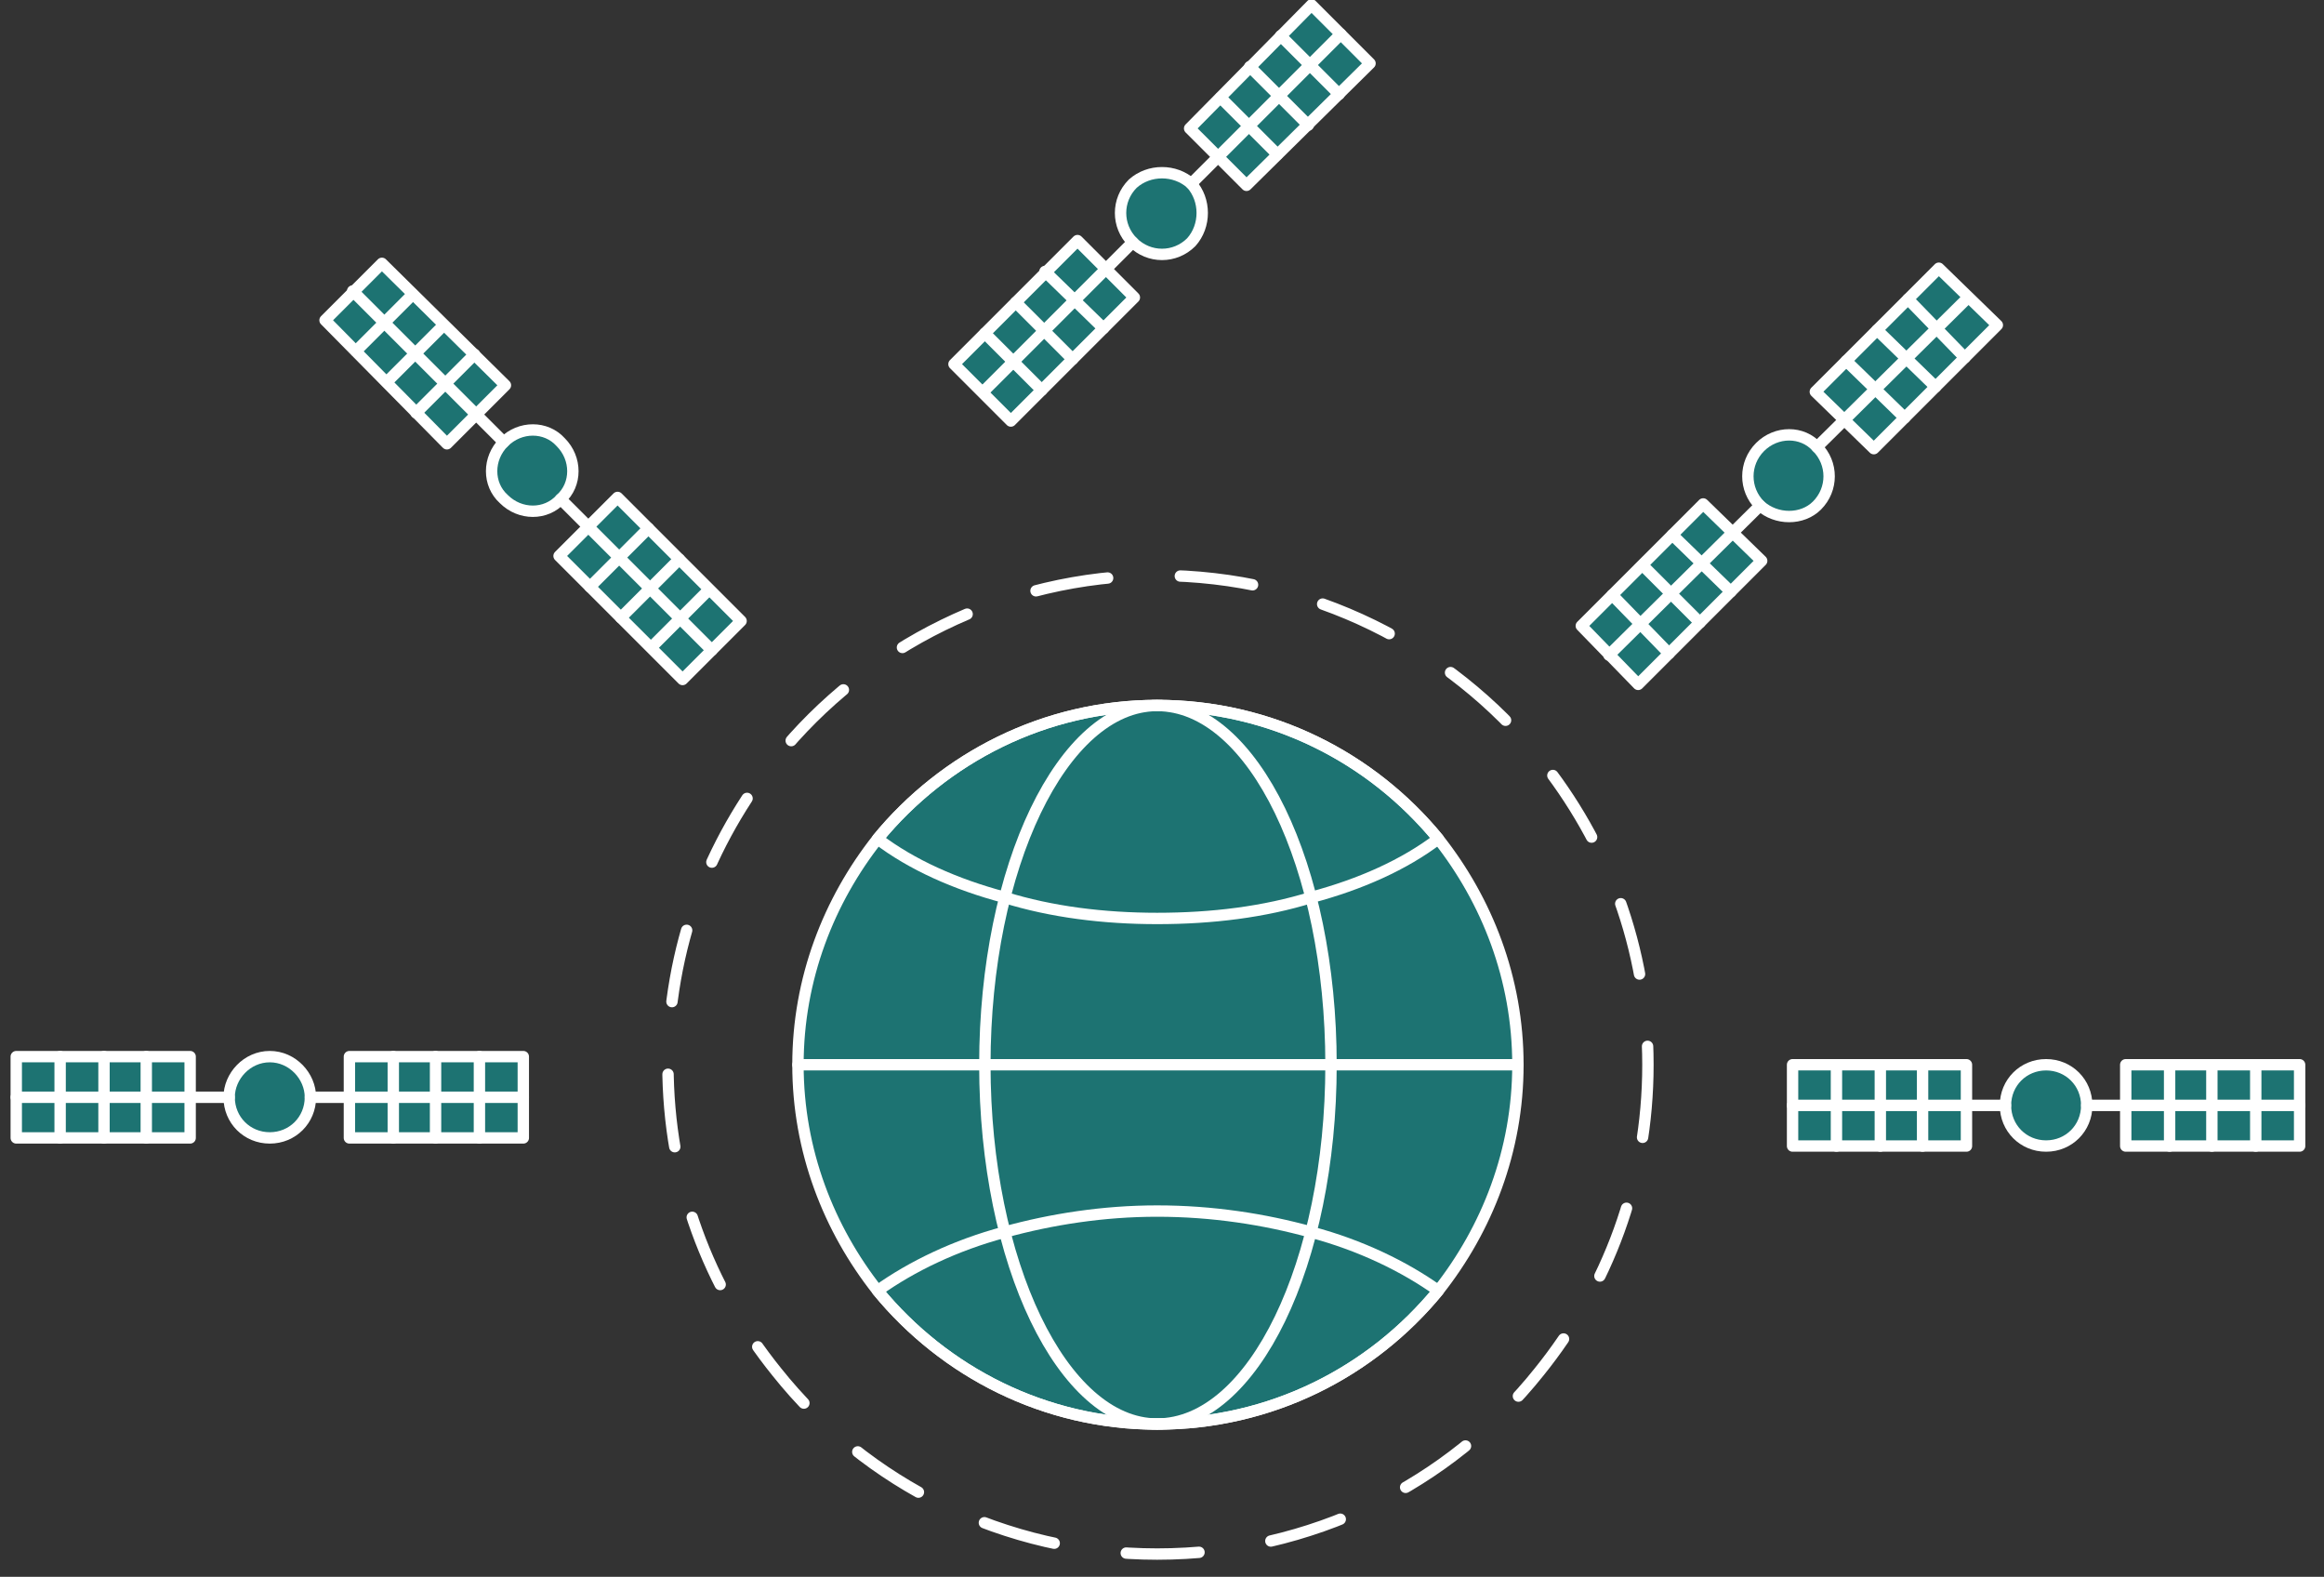 <svg version="1.2" xmlns="http://www.w3.org/2000/svg" viewBox="0 0 143 97" width="143" height="97">
	<rect x="0" y="0" width="143" height="97" fill="#333333" stroke="none"/>
	<title>Улучшение покрытия спутников</title>
	<style>
		.s2 { fill: none;stroke: #ffffff;stroke-linecap: round;stroke-linejoin: round;stroke-width: .7;stroke-dasharray: 4.482 } 
	</style>
	<g id="Улучшение покрытия спутников">
		<g id="-e-&lt;Group&gt;">
			<g id="&lt;Group&gt;">
				<g id="&lt;Group&gt;">
					<g id="&lt;Group&gt;">
						<g id="&lt;Group&gt;">
							<path id="&lt;Path&gt;" fill="#1d7372" stroke="#ffffff" stroke-linecap="round" stroke-linejoin="round" stroke-width="0.7" d="m93.4 65.5c0 5.3-1.9 10.1-4.9 13.9-4.1 5-10.3 8.2-17.3 8.2-6.9 0-13.1-3.2-17.2-8.2-3-3.8-4.9-8.6-4.9-13.9 0-5.3 1.9-10.1 4.9-13.9 4.1-5 10.3-8.2 17.2-8.2 7 0 13.2 3.2 17.3 8.2 3 3.8 4.9 8.6 4.9 13.9z"/>
							<path id="&lt;Path&gt;" fill="none" stroke="#ffffff" stroke-linecap="round" stroke-linejoin="round" stroke-width="0.7" d="m81.9 65.5c0 12.2-4.8 22.1-10.7 22.1-5.8 0-10.6-9.9-10.6-22.1 0-12.2 4.8-22.1 10.6-22.1 5.9 0 10.7 9.9 10.7 22.1z"/>
							<path id="&lt;Path&gt;" fill="none" stroke="#ffffff" stroke-linecap="round" stroke-linejoin="round" stroke-width="0.7" d="m88.5 51.6c-2.1 1.6-4.8 2.8-7.8 3.6-2.9 0.9-6.1 1.3-9.5 1.3-3.3 0-6.5-0.4-9.4-1.3-3-0.8-5.7-2-7.8-3.6 4.1-5 10.3-8.2 17.2-8.2 7 0 13.2 3.2 17.3 8.2z"/>
							<path id="&lt;Path&gt;" fill="none" stroke="#ffffff" stroke-linecap="round" stroke-linejoin="round" stroke-width="0.7" d="m88.5 79.4c-4.1 5-10.3 8.2-17.3 8.2-6.9 0-13.1-3.2-17.2-8.2 2.1-1.5 4.8-2.8 7.8-3.6 2.9-0.8 6.1-1.3 9.4-1.3 3.4 0 6.6 0.5 9.5 1.3 3 0.8 5.7 2.1 7.8 3.6z"/>
							<path id="&lt;Path&gt;" fill="none" stroke="#ffffff" stroke-linecap="round" stroke-linejoin="round" stroke-width="0.7" d="m49.1 65.5h44.3"/>
						</g>
						<path id="&lt;Path&gt;" fill="none" stroke="#ffffff" stroke-linecap="round" stroke-linejoin="round" stroke-width="0.7" stroke-dasharray="4.48" d="m101.4 65.5c0 7.2-2.5 13.7-6.7 18.9-5.5 6.9-14 11.2-23.5 11.2-9.4 0-17.9-4.3-23.4-11.2-4.2-5.2-6.7-11.7-6.7-18.9 0-7.2 2.5-13.7 6.7-18.9 5.5-6.8 14-11.2 23.4-11.2 9.5 0 18 4.4 23.5 11.2 4.2 5.2 6.7 11.7 6.7 18.9z"/>
					</g>
					<g id="&lt;Group&gt;">
						<g id="&lt;Group&gt;">
							<path id="&lt;Path&gt;" fill="#1d7372" stroke="#ffffff" stroke-linecap="round" stroke-linejoin="round" stroke-width="0.7" d="m125.9 70.5c-1.4 0-2.5-1.1-2.5-2.5 0-1.4 1.1-2.5 2.5-2.5 1.4 0 2.5 1.1 2.5 2.5 0 1.4-1.1 2.5-2.5 2.5z"/>
							<g id="&lt;Group&gt;">
								<path id="&lt;Path&gt;" fill="#1d7372" stroke="#ffffff" stroke-linecap="round" stroke-linejoin="round" stroke-width="0.7" d="m141.5 70.5v-5h-10.7v5z"/>
								<path id="&lt;Path&gt;" fill="#1d7372" stroke="#ffffff" stroke-linecap="round" stroke-linejoin="round" stroke-width="0.7" d="m141.5 68h-13.1"/>
								<g id="&lt;Group&gt;">
									<path id="&lt;Path&gt;" fill="#1d7372" stroke="#ffffff" stroke-linecap="round" stroke-linejoin="round" stroke-width="0.7" d="m138.8 65.5v5"/>
									<path id="&lt;Path&gt;" fill="#1d7372" stroke="#ffffff" stroke-linecap="round" stroke-linejoin="round" stroke-width="0.7" d="m136.1 65.5v5"/>
									<path id="&lt;Path&gt;" fill="#1d7372" stroke="#ffffff" stroke-linecap="round" stroke-linejoin="round" stroke-width="0.7" d="m133.5 65.5v5"/>
								</g>
							</g>
							<g id="&lt;Group&gt;">
								<path id="&lt;Path&gt;" fill="#1d7372" stroke="#ffffff" stroke-linecap="round" stroke-linejoin="round" stroke-width="0.7" d="m110.3 70.5v-5h10.7v5z"/>
								<path id="&lt;Path&gt;" fill="#1d7372" stroke="#ffffff" stroke-linecap="round" stroke-linejoin="round" stroke-width="0.7" d="m110.3 68h13.1"/>
								<g id="&lt;Group&gt;">
									<path id="&lt;Path&gt;" fill="#1d7372" stroke="#ffffff" stroke-linecap="round" stroke-linejoin="round" stroke-width="0.7" d="m113 65.5v5"/>
									<path id="&lt;Path&gt;" fill="#1d7372" stroke="#ffffff" stroke-linecap="round" stroke-linejoin="round" stroke-width="0.7" d="m115.7 65.5v5"/>
									<path id="&lt;Path&gt;" fill="#1d7372" stroke="#ffffff" stroke-linecap="round" stroke-linejoin="round" stroke-width="0.7" d="m118.3 65.5v5"/>
								</g>
							</g>
						</g>
						<g id="&lt;Group&gt;">
							<path id="&lt;Path&gt;" fill="#1d7372" stroke="#ffffff" stroke-linecap="round" stroke-linejoin="round" stroke-width="0.7" d="m111.8 31.1c-0.9 0.9-2.5 0.9-3.5 0-1-1-1-2.6 0-3.6 1-1 2.6-1 3.5 0 1 1 1 2.6 0 3.6z"/>
							<g id="&lt;Group&gt;">
								<path id="&lt;Path&gt;" fill="#1d7372" stroke="#ffffff" stroke-linecap="round" stroke-linejoin="round" stroke-width="0.7" d="m122.9 20l-3.6-3.5-7.6 7.6 3.6 3.5z"/>
								<path id="&lt;Path&gt;" fill="#1d7372" stroke="#ffffff" stroke-linecap="round" stroke-linejoin="round" stroke-width="0.7" d="m121.1 18.3l-9.3 9.2"/>
								<g id="&lt;Group&gt;">
									<path id="&lt;Path&gt;" fill="#1d7372" stroke="#ffffff" stroke-linecap="round" stroke-linejoin="round" stroke-width="0.7" d="m117.4 18.4l3.5 3.6"/>
									<path id="&lt;Path&gt;" fill="#1d7372" stroke="#ffffff" stroke-linecap="round" stroke-linejoin="round" stroke-width="0.7" d="m115.5 20.3l3.6 3.5"/>
									<path id="&lt;Path&gt;" fill="#1d7372" stroke="#ffffff" stroke-linecap="round" stroke-linejoin="round" stroke-width="0.7" d="m113.6 22.2l3.6 3.5"/>
								</g>
							</g>
							<g id="&lt;Group&gt;">
								<path id="&lt;Path&gt;" fill="#1d7372" stroke="#ffffff" stroke-linecap="round" stroke-linejoin="round" stroke-width="0.7" d="m100.8 42.1l-3.5-3.6 7.5-7.5 3.6 3.5z"/>
								<path id="&lt;Path&gt;" fill="#1d7372" stroke="#ffffff" stroke-linecap="round" stroke-linejoin="round" stroke-width="0.7" d="m99 40.3l9.3-9.2"/>
								<g id="&lt;Group&gt;">
									<path id="&lt;Path&gt;" fill="#1d7372" stroke="#ffffff" stroke-linecap="round" stroke-linejoin="round" stroke-width="0.7" d="m99.2 36.6l3.5 3.6"/>
									<path id="&lt;Path&gt;" fill="#1d7372" stroke="#ffffff" stroke-linecap="round" stroke-linejoin="round" stroke-width="0.7" d="m101.1 34.8l3.5 3.5"/>
									<path id="&lt;Path&gt;" fill="#1d7372" stroke="#ffffff" stroke-linecap="round" stroke-linejoin="round" stroke-width="0.7" d="m102.9 32.9l3.6 3.5"/>
								</g>
							</g>
						</g>
						<g id="&lt;Group&gt;">
							<path id="&lt;Path&gt;" fill="#1d7372" stroke="#ffffff" stroke-linecap="round" stroke-linejoin="round" stroke-width="0.7" d="m73.3 14.9c-1 1-2.6 1-3.6 0-1-1-1-2.6 0-3.6 1-0.9 2.6-0.9 3.6 0 0.9 1 0.9 2.6 0 3.6z"/>
							<g id="&lt;Group&gt;">
								<path id="&lt;Path&gt;" fill="#1d7372" stroke="#ffffff" stroke-linecap="round" stroke-linejoin="round" stroke-width="0.7" d="m84.3 3.9l-3.6-3.6-7.5 7.6 3.5 3.5z"/>
								<path id="&lt;Path&gt;" fill="#1d7372" stroke="#ffffff" stroke-linecap="round" stroke-linejoin="round" stroke-width="0.7" d="m82.5 2.1l-9.2 9.2"/>
								<g id="&lt;Group&gt;">
									<path id="&lt;Path&gt;" fill="#1d7372" stroke="#ffffff" stroke-linecap="round" stroke-linejoin="round" stroke-width="0.7" d="m78.8 2.2l3.6 3.6"/>
									<path id="&lt;Path&gt;" fill="#1d7372" stroke="#ffffff" stroke-linecap="round" stroke-linejoin="round" stroke-width="0.7" d="m76.9 4.1l3.6 3.6"/>
									<path id="&lt;Path&gt;" fill="#1d7372" stroke="#ffffff" stroke-linecap="round" stroke-linejoin="round" stroke-width="0.7" d="m75.1 6l3.5 3.5"/>
								</g>
							</g>
							<g id="&lt;Group&gt;">
								<path id="&lt;Path&gt;" fill="#1d7372" stroke="#ffffff" stroke-linecap="round" stroke-linejoin="round" stroke-width="0.7" d="m62.2 25.9l-3.5-3.5 7.6-7.6 3.5 3.5z"/>
								<path id="&lt;Path&gt;" fill="#1d7372" stroke="#ffffff" stroke-linecap="round" stroke-linejoin="round" stroke-width="0.7" d="m60.5 24.1l9.2-9.2"/>
								<g id="&lt;Group&gt;">
									<path id="&lt;Path&gt;" fill="#1d7372" stroke="#ffffff" stroke-linecap="round" stroke-linejoin="round" stroke-width="0.7" d="m60.6 20.5l3.5 3.5"/>
									<path id="&lt;Path&gt;" fill="#1d7372" stroke="#ffffff" stroke-linecap="round" stroke-linejoin="round" stroke-width="0.7" d="m62.5 18.6l3.5 3.5"/>
									<path id="&lt;Path&gt;" fill="#1d7372" stroke="#ffffff" stroke-linecap="round" stroke-linejoin="round" stroke-width="0.7" d="m64.3 16.7l3.6 3.5"/>
								</g>
							</g>
						</g>
						<g id="&lt;Group&gt;">
							<path id="&lt;Path&gt;" fill="#1d7372" stroke="#ffffff" stroke-linecap="round" stroke-linejoin="round" stroke-width="0.7" d="m34.5 27.2c1 1 1 2.6 0 3.5-0.9 1-2.5 1-3.5 0-1-0.9-1-2.5 0-3.5 1-1 2.6-1 3.5 0z"/>
							<g id="&lt;Group&gt;">
								<path id="&lt;Path&gt;" fill="#1d7372" stroke="#ffffff" stroke-linecap="round" stroke-linejoin="round" stroke-width="0.7" d="m23.5 16.2l-3.5 3.5 7.5 7.6 3.6-3.6z"/>
								<path id="&lt;Path&gt;" fill="#1d7372" stroke="#ffffff" stroke-linecap="round" stroke-linejoin="round" stroke-width="0.7" d="m21.7 17.9l9.3 9.3"/>
								<g id="&lt;Group&gt;">
									<path id="&lt;Path&gt;" fill="#1d7372" stroke="#ffffff" stroke-linecap="round" stroke-linejoin="round" stroke-width="0.7" d="m21.9 21.6l3.5-3.5"/>
									<path id="&lt;Path&gt;" fill="#1d7372" stroke="#ffffff" stroke-linecap="round" stroke-linejoin="round" stroke-width="0.7" d="m23.8 23.5l3.5-3.5"/>
									<path id="&lt;Path&gt;" fill="#1d7372" stroke="#ffffff" stroke-linecap="round" stroke-linejoin="round" stroke-width="0.7" d="m25.6 25.4l3.6-3.6"/>
								</g>
							</g>
							<g id="&lt;Group&gt;">
								<path id="&lt;Path&gt;" fill="#1d7372" stroke="#ffffff" stroke-linecap="round" stroke-linejoin="round" stroke-width="0.7" d="m45.6 38.2l-3.6 3.6-7.6-7.6 3.6-3.6z"/>
								<path id="&lt;Path&gt;" fill="#1d7372" stroke="#ffffff" stroke-linecap="round" stroke-linejoin="round" stroke-width="0.7" d="m43.8 40l-9.3-9.3"/>
								<g id="&lt;Group&gt;">
									<path id="&lt;Path&gt;" fill="#1d7372" stroke="#ffffff" stroke-linecap="round" stroke-linejoin="round" stroke-width="0.7" d="m40.1 39.8l3.5-3.5"/>
									<path id="&lt;Path&gt;" fill="#1d7372" stroke="#ffffff" stroke-linecap="round" stroke-linejoin="round" stroke-width="0.7" d="m38.2 38l3.6-3.6"/>
									<path id="&lt;Path&gt;" fill="#1d7372" stroke="#ffffff" stroke-linecap="round" stroke-linejoin="round" stroke-width="0.7" d="m36.3 36.1l3.6-3.6"/>
								</g>
							</g>
						</g>
						<g id="&lt;Group&gt;">
							<path id="&lt;Path&gt;" fill="#1d7372" stroke="#ffffff" stroke-linecap="round" stroke-linejoin="round" stroke-width="0.7" d="m16.6 65c1.4 0 2.5 1.2 2.5 2.5 0 1.4-1.1 2.5-2.5 2.5-1.4 0-2.5-1.1-2.5-2.5 0-1.3 1.1-2.5 2.5-2.5z"/>
							<g id="&lt;Group&gt;">
								<path id="&lt;Path&gt;" fill="#1d7372" stroke="#ffffff" stroke-linecap="round" stroke-linejoin="round" stroke-width="0.7" d="m1 65v5h10.7v-5z"/>
								<path id="&lt;Path&gt;" fill="#1d7372" stroke="#ffffff" stroke-linecap="round" stroke-linejoin="round" stroke-width="0.7" d="m1 67.5h13.1"/>
								<g id="&lt;Group&gt;">
									<path id="&lt;Path&gt;" fill="#1d7372" stroke="#ffffff" stroke-linecap="round" stroke-linejoin="round" stroke-width="0.7" d="m3.7 70v-5"/>
									<path id="&lt;Path&gt;" fill="#1d7372" stroke="#ffffff" stroke-linecap="round" stroke-linejoin="round" stroke-width="0.7" d="m6.4 70v-5"/>
									<path id="&lt;Path&gt;" fill="#1d7372" stroke="#ffffff" stroke-linecap="round" stroke-linejoin="round" stroke-width="0.7" d="m9 70v-5"/>
								</g>
							</g>
							<g id="&lt;Group&gt;">
								<path id="&lt;Path&gt;" fill="#1d7372" stroke="#ffffff" stroke-linecap="round" stroke-linejoin="round" stroke-width="0.7" d="m32.2 65v5h-10.7v-5z"/>
								<path id="&lt;Path&gt;" fill="#1d7372" stroke="#ffffff" stroke-linecap="round" stroke-linejoin="round" stroke-width="0.7" d="m32.2 67.5h-13.1"/>
								<g id="&lt;Group&gt;">
									<path id="&lt;Path&gt;" fill="#1d7372" stroke="#ffffff" stroke-linecap="round" stroke-linejoin="round" stroke-width="0.7" d="m29.5 70v-5"/>
									<path id="&lt;Path&gt;" fill="#1d7372" stroke="#ffffff" stroke-linecap="round" stroke-linejoin="round" stroke-width="0.7" d="m26.8 70v-5"/>
									<path id="&lt;Path&gt;" fill="#1d7372" stroke="#ffffff" stroke-linecap="round" stroke-linejoin="round" stroke-width="0.7" d="m24.2 70v-5"/>
								</g>
							</g>
						</g>
					</g>
				</g>
			</g>
		</g>
	</g>
</svg>